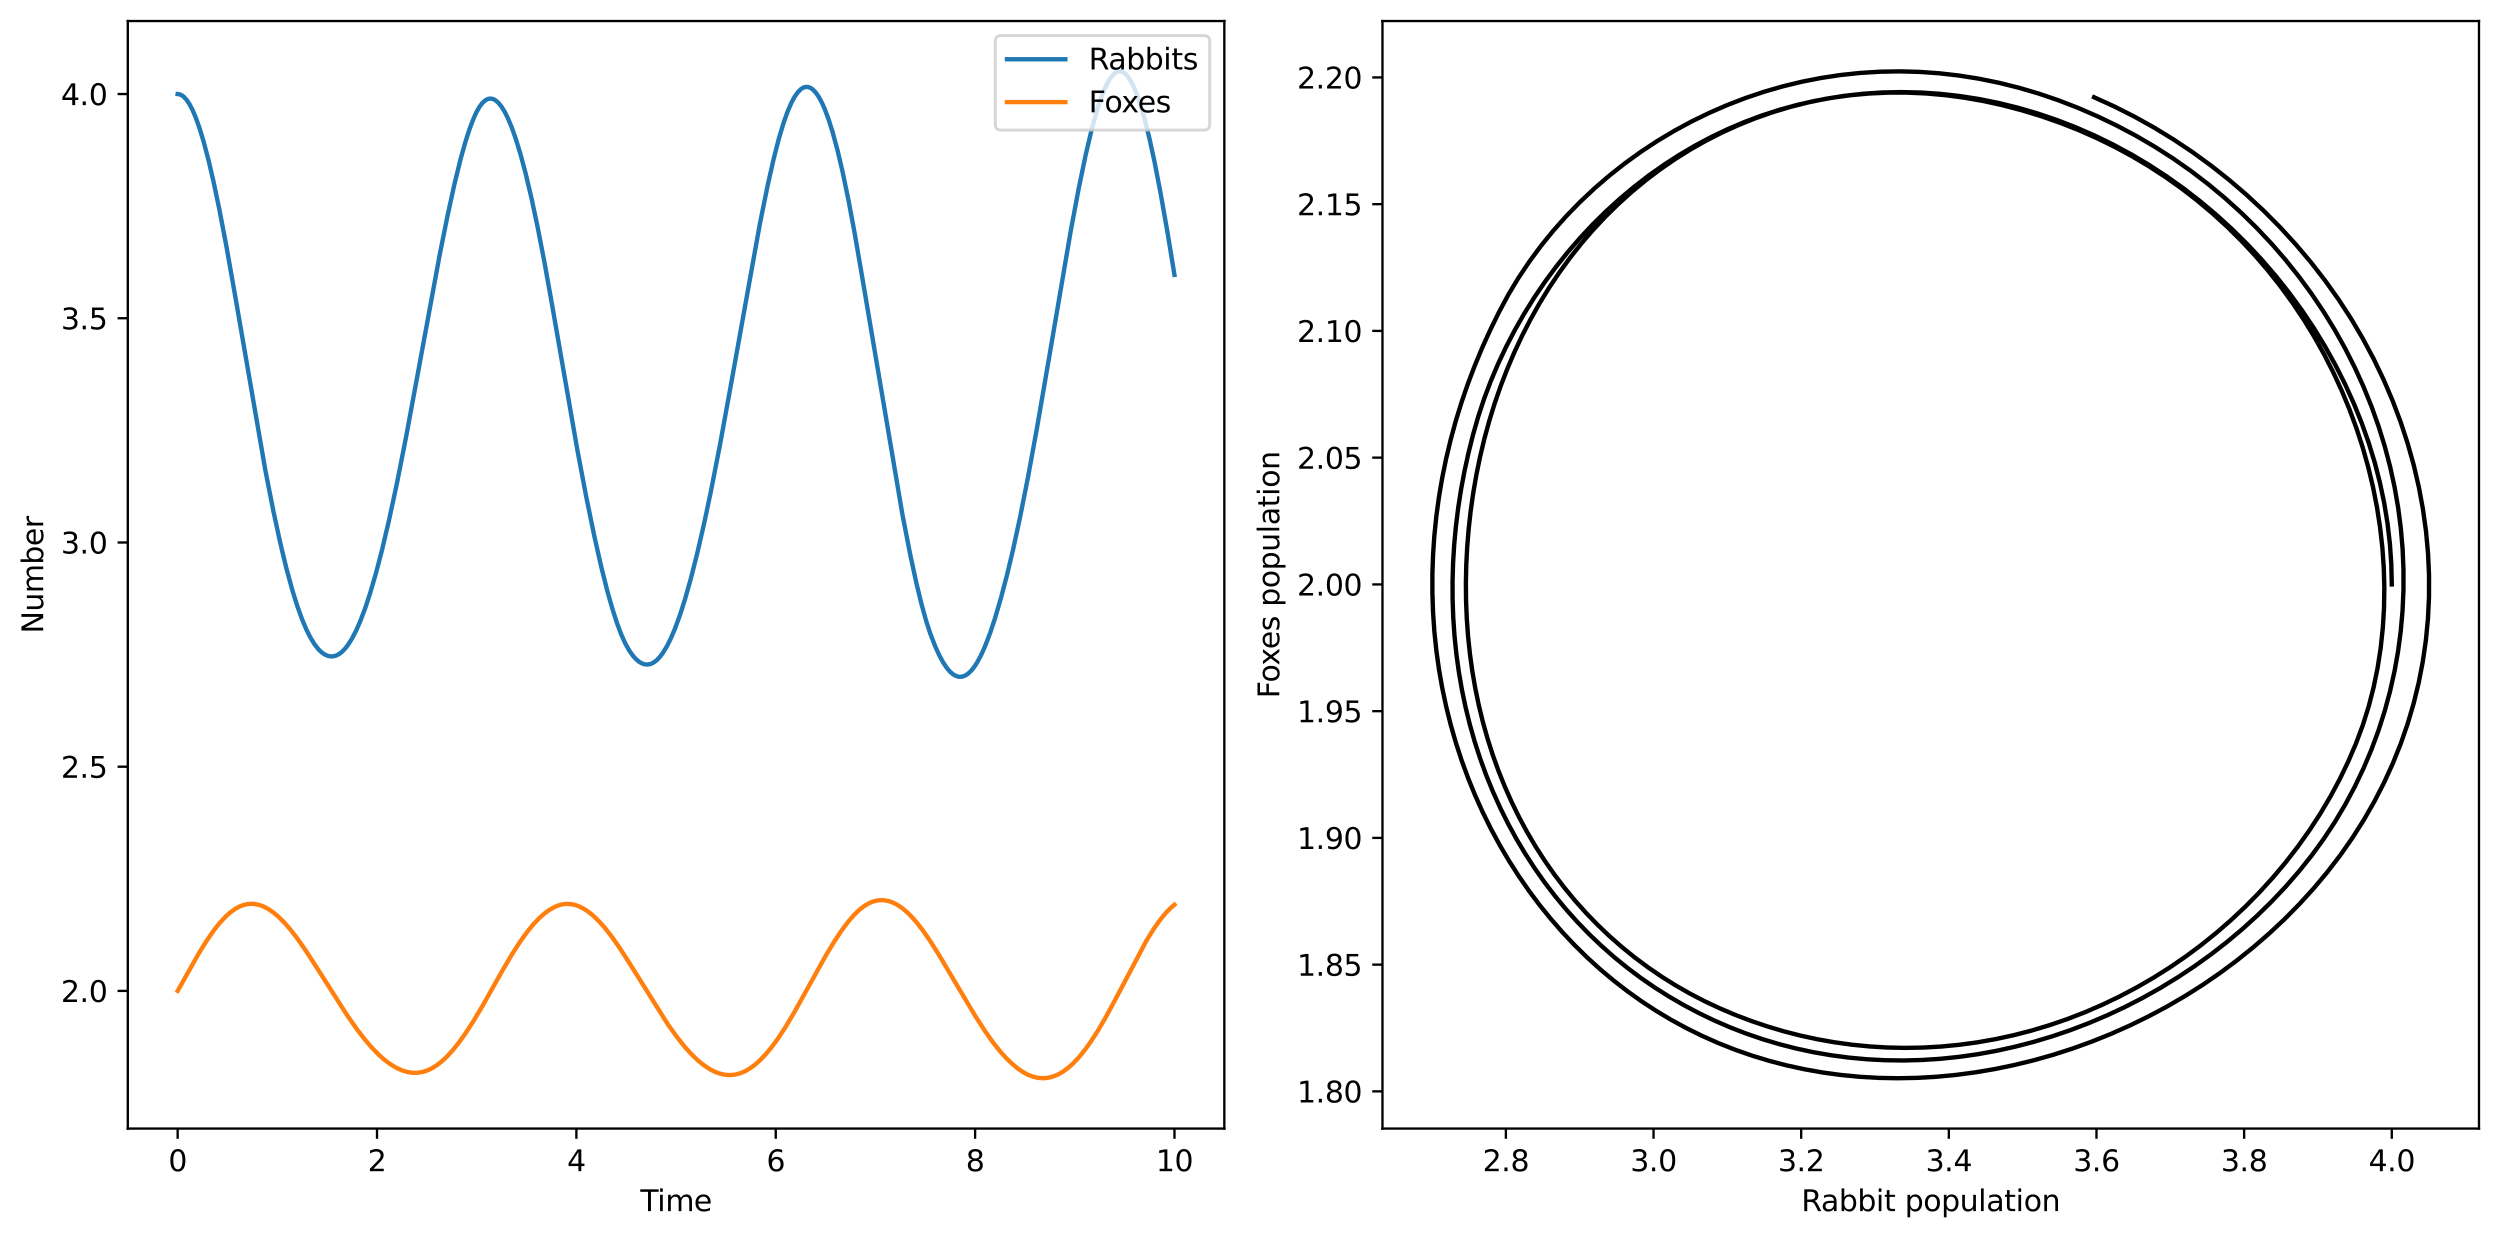 <?xml version="1.0" encoding="utf-8" standalone="no"?>
<!DOCTYPE svg PUBLIC "-//W3C//DTD SVG 1.1//EN"
  "http://www.w3.org/Graphics/SVG/1.1/DTD/svg11.dtd">
<svg xmlns:xlink="http://www.w3.org/1999/xlink" width="856.381pt" height="424.156pt" viewBox="0 0 856.381 424.156" xmlns="http://www.w3.org/2000/svg" version="1.1">
 <defs>
  <style type="text/css">*{stroke-linejoin: round; stroke-linecap: butt}</style>
 </defs>
 <g id="figure_1">
  <g id="patch_1">
   <path d="M 0 424.156 
L 856.381 424.156 
L 856.381 0 
L 0 0 
z
" style="fill: #ffffff"/>
  </g>
  <g id="axes_1">
   <g id="patch_2">
    <path d="M 43.781 386.6 
L 419.394 386.6 
L 419.394 7.2 
L 43.781 7.2 
z
" style="fill: #ffffff"/>
   </g>
   <g id="matplotlib.axis_1">
    <g id="xtick_1">
     <g id="line2d_1">
      <defs>
       <path id="m570a8de481" d="M 0 0 
L 0 3.5 
" style="stroke: #000000; stroke-width: 0.8"/>
      </defs>
      <g>
       <use xlink:href="#m570a8de481" x="60.855" y="386.6" style="stroke: #000000; stroke-width: 0.8"/>
      </g>
     </g>
     <g id="text_1">
      <!-- 0 -->
      <g transform="translate(57.673 401.198)scale(0.1 -0.1)">
       <defs>
        <path id="DejaVuSans-30" d="M 2034 4250 
Q 1547 4250 1301 3770 
Q 1056 3291 1056 2328 
Q 1056 1369 1301 889 
Q 1547 409 2034 409 
Q 2525 409 2770 889 
Q 3016 1369 3016 2328 
Q 3016 3291 2770 3770 
Q 2525 4250 2034 4250 
z
M 2034 4750 
Q 2819 4750 3233 4129 
Q 3647 3509 3647 2328 
Q 3647 1150 3233 529 
Q 2819 -91 2034 -91 
Q 1250 -91 836 529 
Q 422 1150 422 2328 
Q 422 3509 836 4129 
Q 1250 4750 2034 4750 
z
" transform="scale(0.016)"/>
       </defs>
       <use xlink:href="#DejaVuSans-30"/>
      </g>
     </g>
    </g>
    <g id="xtick_2">
     <g id="line2d_2">
      <g>
       <use xlink:href="#m570a8de481" x="129.148" y="386.6" style="stroke: #000000; stroke-width: 0.8"/>
      </g>
     </g>
     <g id="text_2">
      <!-- 2 -->
      <g transform="translate(125.966 401.198)scale(0.1 -0.1)">
       <defs>
        <path id="DejaVuSans-32" d="M 1228 531 
L 3431 531 
L 3431 0 
L 469 0 
L 469 531 
Q 828 903 1448 1529 
Q 2069 2156 2228 2338 
Q 2531 2678 2651 2914 
Q 2772 3150 2772 3378 
Q 2772 3750 2511 3984 
Q 2250 4219 1831 4219 
Q 1534 4219 1204 4116 
Q 875 4013 500 3803 
L 500 4441 
Q 881 4594 1212 4672 
Q 1544 4750 1819 4750 
Q 2544 4750 2975 4387 
Q 3406 4025 3406 3419 
Q 3406 3131 3298 2873 
Q 3191 2616 2906 2266 
Q 2828 2175 2409 1742 
Q 1991 1309 1228 531 
z
" transform="scale(0.016)"/>
       </defs>
       <use xlink:href="#DejaVuSans-32"/>
      </g>
     </g>
    </g>
    <g id="xtick_3">
     <g id="line2d_3">
      <g>
       <use xlink:href="#m570a8de481" x="197.441" y="386.6" style="stroke: #000000; stroke-width: 0.8"/>
      </g>
     </g>
     <g id="text_3">
      <!-- 4 -->
      <g transform="translate(194.26 401.198)scale(0.1 -0.1)">
       <defs>
        <path id="DejaVuSans-34" d="M 2419 4116 
L 825 1625 
L 2419 1625 
L 2419 4116 
z
M 2253 4666 
L 3047 4666 
L 3047 1625 
L 3713 1625 
L 3713 1100 
L 3047 1100 
L 3047 0 
L 2419 0 
L 2419 1100 
L 313 1100 
L 313 1709 
L 2253 4666 
z
" transform="scale(0.016)"/>
       </defs>
       <use xlink:href="#DejaVuSans-34"/>
      </g>
     </g>
    </g>
    <g id="xtick_4">
     <g id="line2d_4">
      <g>
       <use xlink:href="#m570a8de481" x="265.734" y="386.6" style="stroke: #000000; stroke-width: 0.8"/>
      </g>
     </g>
     <g id="text_4">
      <!-- 6 -->
      <g transform="translate(262.553 401.198)scale(0.1 -0.1)">
       <defs>
        <path id="DejaVuSans-36" d="M 2113 2584 
Q 1688 2584 1439 2293 
Q 1191 2003 1191 1497 
Q 1191 994 1439 701 
Q 1688 409 2113 409 
Q 2538 409 2786 701 
Q 3034 994 3034 1497 
Q 3034 2003 2786 2293 
Q 2538 2584 2113 2584 
z
M 3366 4563 
L 3366 3988 
Q 3128 4100 2886 4159 
Q 2644 4219 2406 4219 
Q 1781 4219 1451 3797 
Q 1122 3375 1075 2522 
Q 1259 2794 1537 2939 
Q 1816 3084 2150 3084 
Q 2853 3084 3261 2657 
Q 3669 2231 3669 1497 
Q 3669 778 3244 343 
Q 2819 -91 2113 -91 
Q 1303 -91 875 529 
Q 447 1150 447 2328 
Q 447 3434 972 4092 
Q 1497 4750 2381 4750 
Q 2619 4750 2861 4703 
Q 3103 4656 3366 4563 
z
" transform="scale(0.016)"/>
       </defs>
       <use xlink:href="#DejaVuSans-36"/>
      </g>
     </g>
    </g>
    <g id="xtick_5">
     <g id="line2d_5">
      <g>
       <use xlink:href="#m570a8de481" x="334.027" y="386.6" style="stroke: #000000; stroke-width: 0.8"/>
      </g>
     </g>
     <g id="text_5">
      <!-- 8 -->
      <g transform="translate(330.846 401.198)scale(0.1 -0.1)">
       <defs>
        <path id="DejaVuSans-38" d="M 2034 2216 
Q 1584 2216 1326 1975 
Q 1069 1734 1069 1313 
Q 1069 891 1326 650 
Q 1584 409 2034 409 
Q 2484 409 2743 651 
Q 3003 894 3003 1313 
Q 3003 1734 2745 1975 
Q 2488 2216 2034 2216 
z
M 1403 2484 
Q 997 2584 770 2862 
Q 544 3141 544 3541 
Q 544 4100 942 4425 
Q 1341 4750 2034 4750 
Q 2731 4750 3128 4425 
Q 3525 4100 3525 3541 
Q 3525 3141 3298 2862 
Q 3072 2584 2669 2484 
Q 3125 2378 3379 2068 
Q 3634 1759 3634 1313 
Q 3634 634 3220 271 
Q 2806 -91 2034 -91 
Q 1263 -91 848 271 
Q 434 634 434 1313 
Q 434 1759 690 2068 
Q 947 2378 1403 2484 
z
M 1172 3481 
Q 1172 3119 1398 2916 
Q 1625 2713 2034 2713 
Q 2441 2713 2670 2916 
Q 2900 3119 2900 3481 
Q 2900 3844 2670 4047 
Q 2441 4250 2034 4250 
Q 1625 4250 1398 4047 
Q 1172 3844 1172 3481 
z
" transform="scale(0.016)"/>
       </defs>
       <use xlink:href="#DejaVuSans-38"/>
      </g>
     </g>
    </g>
    <g id="xtick_6">
     <g id="line2d_6">
      <g>
       <use xlink:href="#m570a8de481" x="402.32" y="386.6" style="stroke: #000000; stroke-width: 0.8"/>
      </g>
     </g>
     <g id="text_6">
      <!-- 10 -->
      <g transform="translate(395.958 401.198)scale(0.1 -0.1)">
       <defs>
        <path id="DejaVuSans-31" d="M 794 531 
L 1825 531 
L 1825 4091 
L 703 3866 
L 703 4441 
L 1819 4666 
L 2450 4666 
L 2450 531 
L 3481 531 
L 3481 0 
L 794 0 
L 794 531 
z
" transform="scale(0.016)"/>
       </defs>
       <use xlink:href="#DejaVuSans-31"/>
       <use xlink:href="#DejaVuSans-30" x="63.623"/>
      </g>
     </g>
    </g>
    <g id="text_7">
     <!-- Time -->
     <g transform="translate(219.354 414.877)scale(0.1 -0.1)">
      <defs>
       <path id="DejaVuSans-54" d="M -19 4666 
L 3928 4666 
L 3928 4134 
L 2272 4134 
L 2272 0 
L 1638 0 
L 1638 4134 
L -19 4134 
L -19 4666 
z
" transform="scale(0.016)"/>
       <path id="DejaVuSans-69" d="M 603 3500 
L 1178 3500 
L 1178 0 
L 603 0 
L 603 3500 
z
M 603 4863 
L 1178 4863 
L 1178 4134 
L 603 4134 
L 603 4863 
z
" transform="scale(0.016)"/>
       <path id="DejaVuSans-6d" d="M 3328 2828 
Q 3544 3216 3844 3400 
Q 4144 3584 4550 3584 
Q 5097 3584 5394 3201 
Q 5691 2819 5691 2113 
L 5691 0 
L 5113 0 
L 5113 2094 
Q 5113 2597 4934 2840 
Q 4756 3084 4391 3084 
Q 3944 3084 3684 2787 
Q 3425 2491 3425 1978 
L 3425 0 
L 2847 0 
L 2847 2094 
Q 2847 2600 2669 2842 
Q 2491 3084 2119 3084 
Q 1678 3084 1418 2786 
Q 1159 2488 1159 1978 
L 1159 0 
L 581 0 
L 581 3500 
L 1159 3500 
L 1159 2956 
Q 1356 3278 1631 3431 
Q 1906 3584 2284 3584 
Q 2666 3584 2933 3390 
Q 3200 3197 3328 2828 
z
" transform="scale(0.016)"/>
       <path id="DejaVuSans-65" d="M 3597 1894 
L 3597 1613 
L 953 1613 
Q 991 1019 1311 708 
Q 1631 397 2203 397 
Q 2534 397 2845 478 
Q 3156 559 3463 722 
L 3463 178 
Q 3153 47 2828 -22 
Q 2503 -91 2169 -91 
Q 1331 -91 842 396 
Q 353 884 353 1716 
Q 353 2575 817 3079 
Q 1281 3584 2069 3584 
Q 2775 3584 3186 3129 
Q 3597 2675 3597 1894 
z
M 3022 2063 
Q 3016 2534 2758 2815 
Q 2500 3097 2075 3097 
Q 1594 3097 1305 2825 
Q 1016 2553 972 2059 
L 3022 2063 
z
" transform="scale(0.016)"/>
      </defs>
      <use xlink:href="#DejaVuSans-54"/>
      <use xlink:href="#DejaVuSans-69" x="57.959"/>
      <use xlink:href="#DejaVuSans-6d" x="85.742"/>
      <use xlink:href="#DejaVuSans-65" x="183.154"/>
     </g>
    </g>
   </g>
   <g id="matplotlib.axis_2">
    <g id="ytick_1">
     <g id="line2d_7">
      <defs>
       <path id="m95bf682294" d="M 0 0 
L -3.5 0 
" style="stroke: #000000; stroke-width: 0.8"/>
      </defs>
      <g>
       <use xlink:href="#m95bf682294" x="43.781" y="339.43" style="stroke: #000000; stroke-width: 0.8"/>
      </g>
     </g>
     <g id="text_8">
      <!-- 2.0 -->
      <g transform="translate(20.878 343.23)scale(0.1 -0.1)">
       <defs>
        <path id="DejaVuSans-2e" d="M 684 794 
L 1344 794 
L 1344 0 
L 684 0 
L 684 794 
z
" transform="scale(0.016)"/>
       </defs>
       <use xlink:href="#DejaVuSans-32"/>
       <use xlink:href="#DejaVuSans-2e" x="63.623"/>
       <use xlink:href="#DejaVuSans-30" x="95.41"/>
      </g>
     </g>
    </g>
    <g id="ytick_2">
     <g id="line2d_8">
      <g>
       <use xlink:href="#m95bf682294" x="43.781" y="262.627" style="stroke: #000000; stroke-width: 0.8"/>
      </g>
     </g>
     <g id="text_9">
      <!-- 2.5 -->
      <g transform="translate(20.878 266.427)scale(0.1 -0.1)">
       <defs>
        <path id="DejaVuSans-35" d="M 691 4666 
L 3169 4666 
L 3169 4134 
L 1269 4134 
L 1269 2991 
Q 1406 3038 1543 3061 
Q 1681 3084 1819 3084 
Q 2600 3084 3056 2656 
Q 3513 2228 3513 1497 
Q 3513 744 3044 326 
Q 2575 -91 1722 -91 
Q 1428 -91 1123 -41 
Q 819 9 494 109 
L 494 744 
Q 775 591 1075 516 
Q 1375 441 1709 441 
Q 2250 441 2565 725 
Q 2881 1009 2881 1497 
Q 2881 1984 2565 2268 
Q 2250 2553 1709 2553 
Q 1456 2553 1204 2497 
Q 953 2441 691 2322 
L 691 4666 
z
" transform="scale(0.016)"/>
       </defs>
       <use xlink:href="#DejaVuSans-32"/>
       <use xlink:href="#DejaVuSans-2e" x="63.623"/>
       <use xlink:href="#DejaVuSans-35" x="95.41"/>
      </g>
     </g>
    </g>
    <g id="ytick_3">
     <g id="line2d_9">
      <g>
       <use xlink:href="#m95bf682294" x="43.781" y="185.824" style="stroke: #000000; stroke-width: 0.8"/>
      </g>
     </g>
     <g id="text_10">
      <!-- 3.0 -->
      <g transform="translate(20.878 189.624)scale(0.1 -0.1)">
       <defs>
        <path id="DejaVuSans-33" d="M 2597 2516 
Q 3050 2419 3304 2112 
Q 3559 1806 3559 1356 
Q 3559 666 3084 287 
Q 2609 -91 1734 -91 
Q 1441 -91 1130 -33 
Q 819 25 488 141 
L 488 750 
Q 750 597 1062 519 
Q 1375 441 1716 441 
Q 2309 441 2620 675 
Q 2931 909 2931 1356 
Q 2931 1769 2642 2001 
Q 2353 2234 1838 2234 
L 1294 2234 
L 1294 2753 
L 1863 2753 
Q 2328 2753 2575 2939 
Q 2822 3125 2822 3475 
Q 2822 3834 2567 4026 
Q 2313 4219 1838 4219 
Q 1578 4219 1281 4162 
Q 984 4106 628 3988 
L 628 4550 
Q 988 4650 1302 4700 
Q 1616 4750 1894 4750 
Q 2613 4750 3031 4423 
Q 3450 4097 3450 3541 
Q 3450 3153 3228 2886 
Q 3006 2619 2597 2516 
z
" transform="scale(0.016)"/>
       </defs>
       <use xlink:href="#DejaVuSans-33"/>
       <use xlink:href="#DejaVuSans-2e" x="63.623"/>
       <use xlink:href="#DejaVuSans-30" x="95.41"/>
      </g>
     </g>
    </g>
    <g id="ytick_4">
     <g id="line2d_10">
      <g>
       <use xlink:href="#m95bf682294" x="43.781" y="109.021" style="stroke: #000000; stroke-width: 0.8"/>
      </g>
     </g>
     <g id="text_11">
      <!-- 3.5 -->
      <g transform="translate(20.878 112.821)scale(0.1 -0.1)">
       <use xlink:href="#DejaVuSans-33"/>
       <use xlink:href="#DejaVuSans-2e" x="63.623"/>
       <use xlink:href="#DejaVuSans-35" x="95.41"/>
      </g>
     </g>
    </g>
    <g id="ytick_5">
     <g id="line2d_11">
      <g>
       <use xlink:href="#m95bf682294" x="43.781" y="32.218" style="stroke: #000000; stroke-width: 0.8"/>
      </g>
     </g>
     <g id="text_12">
      <!-- 4.0 -->
      <g transform="translate(20.878 36.017)scale(0.1 -0.1)">
       <use xlink:href="#DejaVuSans-34"/>
       <use xlink:href="#DejaVuSans-2e" x="63.623"/>
       <use xlink:href="#DejaVuSans-30" x="95.41"/>
      </g>
     </g>
    </g>
    <g id="text_13">
     <!-- Number -->
     <g transform="translate(14.798 216.986)rotate(-90)scale(0.1 -0.1)">
      <defs>
       <path id="DejaVuSans-4e" d="M 628 4666 
L 1478 4666 
L 3547 763 
L 3547 4666 
L 4159 4666 
L 4159 0 
L 3309 0 
L 1241 3903 
L 1241 0 
L 628 0 
L 628 4666 
z
" transform="scale(0.016)"/>
       <path id="DejaVuSans-75" d="M 544 1381 
L 544 3500 
L 1119 3500 
L 1119 1403 
Q 1119 906 1312 657 
Q 1506 409 1894 409 
Q 2359 409 2629 706 
Q 2900 1003 2900 1516 
L 2900 3500 
L 3475 3500 
L 3475 0 
L 2900 0 
L 2900 538 
Q 2691 219 2414 64 
Q 2138 -91 1772 -91 
Q 1169 -91 856 284 
Q 544 659 544 1381 
z
M 1991 3584 
L 1991 3584 
z
" transform="scale(0.016)"/>
       <path id="DejaVuSans-62" d="M 3116 1747 
Q 3116 2381 2855 2742 
Q 2594 3103 2138 3103 
Q 1681 3103 1420 2742 
Q 1159 2381 1159 1747 
Q 1159 1113 1420 752 
Q 1681 391 2138 391 
Q 2594 391 2855 752 
Q 3116 1113 3116 1747 
z
M 1159 2969 
Q 1341 3281 1617 3432 
Q 1894 3584 2278 3584 
Q 2916 3584 3314 3078 
Q 3713 2572 3713 1747 
Q 3713 922 3314 415 
Q 2916 -91 2278 -91 
Q 1894 -91 1617 61 
Q 1341 213 1159 525 
L 1159 0 
L 581 0 
L 581 4863 
L 1159 4863 
L 1159 2969 
z
" transform="scale(0.016)"/>
       <path id="DejaVuSans-72" d="M 2631 2963 
Q 2534 3019 2420 3045 
Q 2306 3072 2169 3072 
Q 1681 3072 1420 2755 
Q 1159 2438 1159 1844 
L 1159 0 
L 581 0 
L 581 3500 
L 1159 3500 
L 1159 2956 
Q 1341 3275 1631 3429 
Q 1922 3584 2338 3584 
Q 2397 3584 2469 3576 
Q 2541 3569 2628 3553 
L 2631 2963 
z
" transform="scale(0.016)"/>
      </defs>
      <use xlink:href="#DejaVuSans-4e"/>
      <use xlink:href="#DejaVuSans-75" x="74.805"/>
      <use xlink:href="#DejaVuSans-6d" x="138.184"/>
      <use xlink:href="#DejaVuSans-62" x="235.596"/>
      <use xlink:href="#DejaVuSans-65" x="299.072"/>
      <use xlink:href="#DejaVuSans-72" x="360.596"/>
     </g>
    </g>
   </g>
   <g id="line2d_12">
    <path d="M 60.855 32.218 
L 61.537 32.317 
L 62.22 32.612 
L 62.903 33.105 
L 63.928 34.211 
L 64.952 35.755 
L 65.977 37.735 
L 67.001 40.136 
L 68.367 43.959 
L 69.733 48.447 
L 71.44 54.917 
L 73.147 62.246 
L 75.196 72.028 
L 77.586 84.558 
L 80.66 101.942 
L 90.904 161.124 
L 93.635 175.029 
L 96.026 186.074 
L 98.074 194.574 
L 100.123 202.096 
L 101.83 207.573 
L 103.538 212.302 
L 104.904 215.539 
L 106.27 218.285 
L 107.635 220.543 
L 109.001 222.317 
L 110.026 223.335 
L 111.05 224.091 
L 112.074 224.593 
L 113.099 224.842 
L 114.123 224.834 
L 115.148 224.566 
L 116.172 224.035 
L 117.196 223.241 
L 118.221 222.182 
L 119.245 220.858 
L 120.611 218.685 
L 121.977 216.048 
L 123.343 212.956 
L 125.05 208.466 
L 126.757 203.307 
L 128.806 196.278 
L 130.855 188.399 
L 133.245 178.244 
L 135.977 165.528 
L 139.05 149.951 
L 143.148 127.834 
L 150.66 87.074 
L 153.392 73.457 
L 155.782 62.593 
L 157.831 54.293 
L 159.538 48.236 
L 160.904 44.033 
L 162.27 40.466 
L 163.294 38.249 
L 164.319 36.482 
L 165.343 35.164 
L 166.368 34.285 
L 167.05 33.938 
L 167.733 33.779 
L 168.416 33.805 
L 169.099 34.013 
L 169.782 34.399 
L 170.807 35.306 
L 171.831 36.597 
L 172.855 38.259 
L 173.88 40.282 
L 175.246 43.519 
L 176.611 47.347 
L 178.319 52.917 
L 180.026 59.304 
L 182.075 67.959 
L 184.124 77.59 
L 186.514 89.907 
L 189.246 105.174 
L 197.782 154.166 
L 200.856 170.373 
L 203.587 183.678 
L 205.978 194.255 
L 208.026 202.386 
L 209.734 208.414 
L 211.441 213.687 
L 212.807 217.314 
L 214.173 220.377 
L 215.539 222.837 
L 216.904 224.736 
L 217.929 225.857 
L 218.953 226.712 
L 219.978 227.295 
L 221.002 227.603 
L 222.026 227.631 
L 223.051 227.378 
L 224.075 226.842 
L 225.1 226.023 
L 226.124 224.921 
L 227.148 223.539 
L 228.514 221.264 
L 229.88 218.503 
L 231.246 215.27 
L 232.953 210.588 
L 234.661 205.228 
L 236.709 197.965 
L 238.758 189.883 
L 241.149 179.535 
L 243.539 168.223 
L 246.612 152.475 
L 250.368 131.891 
L 260.271 76.821 
L 263.002 63.341 
L 265.051 54.29 
L 266.758 47.63 
L 268.466 41.93 
L 269.832 38.117 
L 271.198 34.998 
L 272.222 33.125 
L 273.246 31.661 
L 274.271 30.61 
L 274.954 30.141 
L 275.637 29.859 
L 276.32 29.763 
L 277.002 29.855 
L 277.685 30.134 
L 278.368 30.599 
L 279.393 31.645 
L 280.417 33.105 
L 281.442 34.975 
L 282.466 37.248 
L 283.832 40.891 
L 285.198 45.211 
L 286.905 51.522 
L 288.612 58.782 
L 290.661 68.638 
L 292.71 79.593 
L 295.442 95.483 
L 309.1 176.095 
L 311.832 190.131 
L 313.881 199.615 
L 315.588 206.672 
L 317.295 212.829 
L 318.661 217.017 
L 320.369 221.43 
L 321.735 224.441 
L 323.1 226.964 
L 324.466 228.979 
L 325.491 230.148 
L 326.515 231.015 
L 327.539 231.579 
L 328.564 231.836 
L 329.588 231.784 
L 330.613 231.424 
L 331.637 230.756 
L 332.661 229.784 
L 333.686 228.51 
L 334.71 226.94 
L 336.076 224.397 
L 337.442 221.358 
L 339.149 216.894 
L 340.857 211.743 
L 342.905 204.744 
L 344.954 196.963 
L 347.003 188.372 
L 349.393 177.344 
L 352.125 163.545 
L 355.198 146.75 
L 359.296 122.932 
L 366.808 78.971 
L 369.54 64.434 
L 371.93 52.927 
L 373.979 44.251 
L 375.686 38.048 
L 377.052 33.843 
L 378.418 30.367 
L 379.442 28.265 
L 380.467 26.611 
L 381.491 25.417 
L 382.174 24.882 
L 382.857 24.558 
L 383.54 24.445 
L 384.223 24.546 
L 384.906 24.861 
L 385.589 25.389 
L 386.272 26.13 
L 387.296 27.638 
L 388.32 29.615 
L 389.345 32.053 
L 390.711 35.999 
L 392.076 40.708 
L 393.784 47.595 
L 395.491 55.474 
L 397.54 66.05 
L 399.93 79.63 
L 402.32 94.16 
L 402.32 94.16 
" clip-path="url(#p098b5b567a)" style="fill: none; stroke: #1f77b4; stroke-width: 1.5; stroke-linecap: square"/>
   </g>
   <g id="line2d_13">
    <path d="M 60.855 339.43 
L 68.025 326.703 
L 70.757 322.29 
L 73.147 318.826 
L 75.196 316.226 
L 77.245 314.015 
L 78.952 312.494 
L 80.66 311.285 
L 82.025 310.548 
L 83.391 310.021 
L 84.757 309.704 
L 86.123 309.597 
L 87.489 309.698 
L 88.855 310.003 
L 90.221 310.504 
L 91.928 311.394 
L 93.635 312.563 
L 95.343 313.993 
L 97.391 316.028 
L 99.44 318.377 
L 101.83 321.463 
L 104.562 325.36 
L 108.318 331.158 
L 118.904 347.772 
L 122.318 352.635 
L 125.05 356.173 
L 127.44 358.954 
L 129.831 361.397 
L 131.879 363.193 
L 133.928 364.691 
L 135.977 365.881 
L 137.684 366.643 
L 139.392 367.177 
L 141.099 367.465 
L 142.806 367.495 
L 144.514 367.257 
L 146.221 366.746 
L 147.928 365.959 
L 149.636 364.898 
L 151.343 363.568 
L 153.05 361.979 
L 155.099 359.747 
L 157.148 357.189 
L 159.538 353.842 
L 162.27 349.627 
L 165.343 344.478 
L 171.831 332.931 
L 175.587 326.562 
L 178.319 322.349 
L 180.709 319.051 
L 182.758 316.563 
L 184.807 314.419 
L 186.514 312.913 
L 188.221 311.672 
L 189.929 310.704 
L 191.295 310.14 
L 192.66 309.782 
L 194.026 309.631 
L 195.392 309.682 
L 196.758 309.934 
L 198.124 310.381 
L 199.831 311.207 
L 201.538 312.318 
L 203.246 313.7 
L 205.295 315.691 
L 207.343 318.014 
L 209.734 321.093 
L 212.465 325.01 
L 215.88 330.333 
L 228.856 351.005 
L 231.929 355.289 
L 234.661 358.706 
L 237.051 361.332 
L 239.1 363.277 
L 241.149 364.922 
L 243.197 366.27 
L 244.905 367.146 
L 246.612 367.781 
L 248.319 368.161 
L 250.027 368.278 
L 251.734 368.123 
L 253.441 367.693 
L 255.149 366.988 
L 256.856 366.009 
L 258.563 364.761 
L 260.271 363.253 
L 262.319 361.113 
L 264.368 358.637 
L 266.758 355.365 
L 269.149 351.699 
L 272.222 346.52 
L 276.661 338.518 
L 282.807 327.458 
L 285.881 322.37 
L 288.271 318.778 
L 290.661 315.598 
L 292.71 313.262 
L 294.417 311.629 
L 296.125 310.316 
L 297.49 309.504 
L 298.856 308.905 
L 300.222 308.521 
L 301.588 308.351 
L 302.954 308.393 
L 304.32 308.645 
L 305.686 309.103 
L 307.051 309.761 
L 308.759 310.859 
L 310.466 312.249 
L 312.173 313.914 
L 314.222 316.25 
L 316.271 318.918 
L 318.661 322.394 
L 322.076 327.824 
L 327.198 336.468 
L 334.027 347.942 
L 337.442 353.239 
L 340.174 357.098 
L 342.564 360.117 
L 344.613 362.391 
L 346.662 364.378 
L 348.71 366.068 
L 350.418 367.228 
L 352.125 368.148 
L 353.832 368.815 
L 355.54 369.219 
L 357.247 369.355 
L 358.954 369.215 
L 360.662 368.797 
L 362.369 368.102 
L 364.076 367.129 
L 365.784 365.883 
L 367.491 364.369 
L 369.54 362.213 
L 371.589 359.701 
L 373.637 356.855 
L 376.028 353.152 
L 378.759 348.486 
L 382.174 342.163 
L 392.759 322.145 
L 395.15 318.297 
L 397.198 315.371 
L 399.247 312.847 
L 400.955 311.084 
L 402.32 309.911 
L 402.32 309.911 
" clip-path="url(#p098b5b567a)" style="fill: none; stroke: #ff7f0e; stroke-width: 1.5; stroke-linecap: square"/>
   </g>
   <g id="patch_3">
    <path d="M 43.781 386.6 
L 43.781 7.2 
" style="fill: none; stroke: #000000; stroke-width: 0.8; stroke-linejoin: miter; stroke-linecap: square"/>
   </g>
   <g id="patch_4">
    <path d="M 419.394 386.6 
L 419.394 7.2 
" style="fill: none; stroke: #000000; stroke-width: 0.8; stroke-linejoin: miter; stroke-linecap: square"/>
   </g>
   <g id="patch_5">
    <path d="M 43.781 386.6 
L 419.394 386.6 
" style="fill: none; stroke: #000000; stroke-width: 0.8; stroke-linejoin: miter; stroke-linecap: square"/>
   </g>
   <g id="patch_6">
    <path d="M 43.781 7.2 
L 419.394 7.2 
" style="fill: none; stroke: #000000; stroke-width: 0.8; stroke-linejoin: miter; stroke-linecap: square"/>
   </g>
   <g id="legend_1">
    <g id="patch_7">
     <path d="M 342.938 44.556 
L 412.394 44.556 
Q 414.394 44.556 414.394 42.556 
L 414.394 14.2 
Q 414.394 12.2 412.394 12.2 
L 342.938 12.2 
Q 340.938 12.2 340.938 14.2 
L 340.938 42.556 
Q 340.938 44.556 342.938 44.556 
z
" style="fill: #ffffff; opacity: 0.8; stroke: #cccccc; stroke-linejoin: miter"/>
    </g>
    <g id="line2d_14">
     <path d="M 344.938 20.298 
L 354.938 20.298 
L 364.938 20.298 
" style="fill: none; stroke: #1f77b4; stroke-width: 1.5; stroke-linecap: square"/>
    </g>
    <g id="text_14">
     <!-- Rabbits -->
     <g transform="translate(372.938 23.798)scale(0.1 -0.1)">
      <defs>
       <path id="DejaVuSans-52" d="M 2841 2188 
Q 3044 2119 3236 1894 
Q 3428 1669 3622 1275 
L 4263 0 
L 3584 0 
L 2988 1197 
Q 2756 1666 2539 1819 
Q 2322 1972 1947 1972 
L 1259 1972 
L 1259 0 
L 628 0 
L 628 4666 
L 2053 4666 
Q 2853 4666 3247 4331 
Q 3641 3997 3641 3322 
Q 3641 2881 3436 2590 
Q 3231 2300 2841 2188 
z
M 1259 4147 
L 1259 2491 
L 2053 2491 
Q 2509 2491 2742 2702 
Q 2975 2913 2975 3322 
Q 2975 3731 2742 3939 
Q 2509 4147 2053 4147 
L 1259 4147 
z
" transform="scale(0.016)"/>
       <path id="DejaVuSans-61" d="M 2194 1759 
Q 1497 1759 1228 1600 
Q 959 1441 959 1056 
Q 959 750 1161 570 
Q 1363 391 1709 391 
Q 2188 391 2477 730 
Q 2766 1069 2766 1631 
L 2766 1759 
L 2194 1759 
z
M 3341 1997 
L 3341 0 
L 2766 0 
L 2766 531 
Q 2569 213 2275 61 
Q 1981 -91 1556 -91 
Q 1019 -91 701 211 
Q 384 513 384 1019 
Q 384 1609 779 1909 
Q 1175 2209 1959 2209 
L 2766 2209 
L 2766 2266 
Q 2766 2663 2505 2880 
Q 2244 3097 1772 3097 
Q 1472 3097 1187 3025 
Q 903 2953 641 2809 
L 641 3341 
Q 956 3463 1253 3523 
Q 1550 3584 1831 3584 
Q 2591 3584 2966 3190 
Q 3341 2797 3341 1997 
z
" transform="scale(0.016)"/>
       <path id="DejaVuSans-74" d="M 1172 4494 
L 1172 3500 
L 2356 3500 
L 2356 3053 
L 1172 3053 
L 1172 1153 
Q 1172 725 1289 603 
Q 1406 481 1766 481 
L 2356 481 
L 2356 0 
L 1766 0 
Q 1100 0 847 248 
Q 594 497 594 1153 
L 594 3053 
L 172 3053 
L 172 3500 
L 594 3500 
L 594 4494 
L 1172 4494 
z
" transform="scale(0.016)"/>
       <path id="DejaVuSans-73" d="M 2834 3397 
L 2834 2853 
Q 2591 2978 2328 3040 
Q 2066 3103 1784 3103 
Q 1356 3103 1142 2972 
Q 928 2841 928 2578 
Q 928 2378 1081 2264 
Q 1234 2150 1697 2047 
L 1894 2003 
Q 2506 1872 2764 1633 
Q 3022 1394 3022 966 
Q 3022 478 2636 193 
Q 2250 -91 1575 -91 
Q 1294 -91 989 -36 
Q 684 19 347 128 
L 347 722 
Q 666 556 975 473 
Q 1284 391 1588 391 
Q 1994 391 2212 530 
Q 2431 669 2431 922 
Q 2431 1156 2273 1281 
Q 2116 1406 1581 1522 
L 1381 1569 
Q 847 1681 609 1914 
Q 372 2147 372 2553 
Q 372 3047 722 3315 
Q 1072 3584 1716 3584 
Q 2034 3584 2315 3537 
Q 2597 3491 2834 3397 
z
" transform="scale(0.016)"/>
      </defs>
      <use xlink:href="#DejaVuSans-52"/>
      <use xlink:href="#DejaVuSans-61" x="67.232"/>
      <use xlink:href="#DejaVuSans-62" x="128.512"/>
      <use xlink:href="#DejaVuSans-62" x="191.988"/>
      <use xlink:href="#DejaVuSans-69" x="255.465"/>
      <use xlink:href="#DejaVuSans-74" x="283.248"/>
      <use xlink:href="#DejaVuSans-73" x="322.457"/>
     </g>
    </g>
    <g id="line2d_15">
     <path d="M 344.938 34.977 
L 354.938 34.977 
L 364.938 34.977 
" style="fill: none; stroke: #ff7f0e; stroke-width: 1.5; stroke-linecap: square"/>
    </g>
    <g id="text_15">
     <!-- Foxes -->
     <g transform="translate(372.938 38.477)scale(0.1 -0.1)">
      <defs>
       <path id="DejaVuSans-46" d="M 628 4666 
L 3309 4666 
L 3309 4134 
L 1259 4134 
L 1259 2759 
L 3109 2759 
L 3109 2228 
L 1259 2228 
L 1259 0 
L 628 0 
L 628 4666 
z
" transform="scale(0.016)"/>
       <path id="DejaVuSans-6f" d="M 1959 3097 
Q 1497 3097 1228 2736 
Q 959 2375 959 1747 
Q 959 1119 1226 758 
Q 1494 397 1959 397 
Q 2419 397 2687 759 
Q 2956 1122 2956 1747 
Q 2956 2369 2687 2733 
Q 2419 3097 1959 3097 
z
M 1959 3584 
Q 2709 3584 3137 3096 
Q 3566 2609 3566 1747 
Q 3566 888 3137 398 
Q 2709 -91 1959 -91 
Q 1206 -91 779 398 
Q 353 888 353 1747 
Q 353 2609 779 3096 
Q 1206 3584 1959 3584 
z
" transform="scale(0.016)"/>
       <path id="DejaVuSans-78" d="M 3513 3500 
L 2247 1797 
L 3578 0 
L 2900 0 
L 1881 1375 
L 863 0 
L 184 0 
L 1544 1831 
L 300 3500 
L 978 3500 
L 1906 2253 
L 2834 3500 
L 3513 3500 
z
" transform="scale(0.016)"/>
      </defs>
      <use xlink:href="#DejaVuSans-46"/>
      <use xlink:href="#DejaVuSans-6f" x="53.895"/>
      <use xlink:href="#DejaVuSans-78" x="111.951"/>
      <use xlink:href="#DejaVuSans-65" x="168.006"/>
      <use xlink:href="#DejaVuSans-73" x="229.529"/>
     </g>
    </g>
   </g>
  </g>
  <g id="axes_2">
   <g id="patch_8">
    <path d="M 473.569 386.6 
L 849.181 386.6 
L 849.181 7.2 
L 473.569 7.2 
z
" style="fill: #ffffff"/>
   </g>
   <g id="matplotlib.axis_3">
    <g id="xtick_7">
     <g id="line2d_16">
      <g>
       <use xlink:href="#m570a8de481" x="515.843" y="386.6" style="stroke: #000000; stroke-width: 0.8"/>
      </g>
     </g>
     <g id="text_16">
      <!-- 2.8 -->
      <g transform="translate(507.892 401.198)scale(0.1 -0.1)">
       <use xlink:href="#DejaVuSans-32"/>
       <use xlink:href="#DejaVuSans-2e" x="63.623"/>
       <use xlink:href="#DejaVuSans-38" x="95.41"/>
      </g>
     </g>
    </g>
    <g id="xtick_8">
     <g id="line2d_17">
      <g>
       <use xlink:href="#m570a8de481" x="566.421" y="386.6" style="stroke: #000000; stroke-width: 0.8"/>
      </g>
     </g>
     <g id="text_17">
      <!-- 3.0 -->
      <g transform="translate(558.47 401.198)scale(0.1 -0.1)">
       <use xlink:href="#DejaVuSans-33"/>
       <use xlink:href="#DejaVuSans-2e" x="63.623"/>
       <use xlink:href="#DejaVuSans-30" x="95.41"/>
      </g>
     </g>
    </g>
    <g id="xtick_9">
     <g id="line2d_18">
      <g>
       <use xlink:href="#m570a8de481" x="616.999" y="386.6" style="stroke: #000000; stroke-width: 0.8"/>
      </g>
     </g>
     <g id="text_18">
      <!-- 3.2 -->
      <g transform="translate(609.048 401.198)scale(0.1 -0.1)">
       <use xlink:href="#DejaVuSans-33"/>
       <use xlink:href="#DejaVuSans-2e" x="63.623"/>
       <use xlink:href="#DejaVuSans-32" x="95.41"/>
      </g>
     </g>
    </g>
    <g id="xtick_10">
     <g id="line2d_19">
      <g>
       <use xlink:href="#m570a8de481" x="667.577" y="386.6" style="stroke: #000000; stroke-width: 0.8"/>
      </g>
     </g>
     <g id="text_19">
      <!-- 3.4 -->
      <g transform="translate(659.626 401.198)scale(0.1 -0.1)">
       <use xlink:href="#DejaVuSans-33"/>
       <use xlink:href="#DejaVuSans-2e" x="63.623"/>
       <use xlink:href="#DejaVuSans-34" x="95.41"/>
      </g>
     </g>
    </g>
    <g id="xtick_11">
     <g id="line2d_20">
      <g>
       <use xlink:href="#m570a8de481" x="718.155" y="386.6" style="stroke: #000000; stroke-width: 0.8"/>
      </g>
     </g>
     <g id="text_20">
      <!-- 3.6 -->
      <g transform="translate(710.204 401.198)scale(0.1 -0.1)">
       <use xlink:href="#DejaVuSans-33"/>
       <use xlink:href="#DejaVuSans-2e" x="63.623"/>
       <use xlink:href="#DejaVuSans-36" x="95.41"/>
      </g>
     </g>
    </g>
    <g id="xtick_12">
     <g id="line2d_21">
      <g>
       <use xlink:href="#m570a8de481" x="768.733" y="386.6" style="stroke: #000000; stroke-width: 0.8"/>
      </g>
     </g>
     <g id="text_21">
      <!-- 3.8 -->
      <g transform="translate(760.782 401.198)scale(0.1 -0.1)">
       <use xlink:href="#DejaVuSans-33"/>
       <use xlink:href="#DejaVuSans-2e" x="63.623"/>
       <use xlink:href="#DejaVuSans-38" x="95.41"/>
      </g>
     </g>
    </g>
    <g id="xtick_13">
     <g id="line2d_22">
      <g>
       <use xlink:href="#m570a8de481" x="819.311" y="386.6" style="stroke: #000000; stroke-width: 0.8"/>
      </g>
     </g>
     <g id="text_22">
      <!-- 4.0 -->
      <g transform="translate(811.36 401.198)scale(0.1 -0.1)">
       <use xlink:href="#DejaVuSans-34"/>
       <use xlink:href="#DejaVuSans-2e" x="63.623"/>
       <use xlink:href="#DejaVuSans-30" x="95.41"/>
      </g>
     </g>
    </g>
    <g id="text_23">
     <!-- Rabbit population -->
     <g transform="translate(617.055 414.877)scale(0.1 -0.1)">
      <defs>
       <path id="DejaVuSans-20" transform="scale(0.016)"/>
       <path id="DejaVuSans-70" d="M 1159 525 
L 1159 -1331 
L 581 -1331 
L 581 3500 
L 1159 3500 
L 1159 2969 
Q 1341 3281 1617 3432 
Q 1894 3584 2278 3584 
Q 2916 3584 3314 3078 
Q 3713 2572 3713 1747 
Q 3713 922 3314 415 
Q 2916 -91 2278 -91 
Q 1894 -91 1617 61 
Q 1341 213 1159 525 
z
M 3116 1747 
Q 3116 2381 2855 2742 
Q 2594 3103 2138 3103 
Q 1681 3103 1420 2742 
Q 1159 2381 1159 1747 
Q 1159 1113 1420 752 
Q 1681 391 2138 391 
Q 2594 391 2855 752 
Q 3116 1113 3116 1747 
z
" transform="scale(0.016)"/>
       <path id="DejaVuSans-6c" d="M 603 4863 
L 1178 4863 
L 1178 0 
L 603 0 
L 603 4863 
z
" transform="scale(0.016)"/>
       <path id="DejaVuSans-6e" d="M 3513 2113 
L 3513 0 
L 2938 0 
L 2938 2094 
Q 2938 2591 2744 2837 
Q 2550 3084 2163 3084 
Q 1697 3084 1428 2787 
Q 1159 2491 1159 1978 
L 1159 0 
L 581 0 
L 581 3500 
L 1159 3500 
L 1159 2956 
Q 1366 3272 1645 3428 
Q 1925 3584 2291 3584 
Q 2894 3584 3203 3211 
Q 3513 2838 3513 2113 
z
" transform="scale(0.016)"/>
      </defs>
      <use xlink:href="#DejaVuSans-52"/>
      <use xlink:href="#DejaVuSans-61" x="67.232"/>
      <use xlink:href="#DejaVuSans-62" x="128.512"/>
      <use xlink:href="#DejaVuSans-62" x="191.988"/>
      <use xlink:href="#DejaVuSans-69" x="255.465"/>
      <use xlink:href="#DejaVuSans-74" x="283.248"/>
      <use xlink:href="#DejaVuSans-20" x="322.457"/>
      <use xlink:href="#DejaVuSans-70" x="354.244"/>
      <use xlink:href="#DejaVuSans-6f" x="417.721"/>
      <use xlink:href="#DejaVuSans-70" x="478.902"/>
      <use xlink:href="#DejaVuSans-75" x="542.379"/>
      <use xlink:href="#DejaVuSans-6c" x="605.758"/>
      <use xlink:href="#DejaVuSans-61" x="633.541"/>
      <use xlink:href="#DejaVuSans-74" x="694.82"/>
      <use xlink:href="#DejaVuSans-69" x="734.029"/>
      <use xlink:href="#DejaVuSans-6f" x="761.812"/>
      <use xlink:href="#DejaVuSans-6e" x="822.994"/>
     </g>
    </g>
   </g>
   <g id="matplotlib.axis_4">
    <g id="ytick_6">
     <g id="line2d_23">
      <g>
       <use xlink:href="#m95bf682294" x="473.569" y="373.86" style="stroke: #000000; stroke-width: 0.8"/>
      </g>
     </g>
     <g id="text_24">
      <!-- 1.80 -->
      <g transform="translate(444.303 377.66)scale(0.1 -0.1)">
       <use xlink:href="#DejaVuSans-31"/>
       <use xlink:href="#DejaVuSans-2e" x="63.623"/>
       <use xlink:href="#DejaVuSans-38" x="95.41"/>
       <use xlink:href="#DejaVuSans-30" x="159.033"/>
      </g>
     </g>
    </g>
    <g id="ytick_7">
     <g id="line2d_24">
      <g>
       <use xlink:href="#m95bf682294" x="473.569" y="330.443" style="stroke: #000000; stroke-width: 0.8"/>
      </g>
     </g>
     <g id="text_25">
      <!-- 1.85 -->
      <g transform="translate(444.303 334.242)scale(0.1 -0.1)">
       <use xlink:href="#DejaVuSans-31"/>
       <use xlink:href="#DejaVuSans-2e" x="63.623"/>
       <use xlink:href="#DejaVuSans-38" x="95.41"/>
       <use xlink:href="#DejaVuSans-35" x="159.033"/>
      </g>
     </g>
    </g>
    <g id="ytick_8">
     <g id="line2d_25">
      <g>
       <use xlink:href="#m95bf682294" x="473.569" y="287.026" style="stroke: #000000; stroke-width: 0.8"/>
      </g>
     </g>
     <g id="text_26">
      <!-- 1.90 -->
      <g transform="translate(444.303 290.825)scale(0.1 -0.1)">
       <defs>
        <path id="DejaVuSans-39" d="M 703 97 
L 703 672 
Q 941 559 1184 500 
Q 1428 441 1663 441 
Q 2288 441 2617 861 
Q 2947 1281 2994 2138 
Q 2813 1869 2534 1725 
Q 2256 1581 1919 1581 
Q 1219 1581 811 2004 
Q 403 2428 403 3163 
Q 403 3881 828 4315 
Q 1253 4750 1959 4750 
Q 2769 4750 3195 4129 
Q 3622 3509 3622 2328 
Q 3622 1225 3098 567 
Q 2575 -91 1691 -91 
Q 1453 -91 1209 -44 
Q 966 3 703 97 
z
M 1959 2075 
Q 2384 2075 2632 2365 
Q 2881 2656 2881 3163 
Q 2881 3666 2632 3958 
Q 2384 4250 1959 4250 
Q 1534 4250 1286 3958 
Q 1038 3666 1038 3163 
Q 1038 2656 1286 2365 
Q 1534 2075 1959 2075 
z
" transform="scale(0.016)"/>
       </defs>
       <use xlink:href="#DejaVuSans-31"/>
       <use xlink:href="#DejaVuSans-2e" x="63.623"/>
       <use xlink:href="#DejaVuSans-39" x="95.41"/>
       <use xlink:href="#DejaVuSans-30" x="159.033"/>
      </g>
     </g>
    </g>
    <g id="ytick_9">
     <g id="line2d_26">
      <g>
       <use xlink:href="#m95bf682294" x="473.569" y="243.609" style="stroke: #000000; stroke-width: 0.8"/>
      </g>
     </g>
     <g id="text_27">
      <!-- 1.95 -->
      <g transform="translate(444.303 247.408)scale(0.1 -0.1)">
       <use xlink:href="#DejaVuSans-31"/>
       <use xlink:href="#DejaVuSans-2e" x="63.623"/>
       <use xlink:href="#DejaVuSans-39" x="95.41"/>
       <use xlink:href="#DejaVuSans-35" x="159.033"/>
      </g>
     </g>
    </g>
    <g id="ytick_10">
     <g id="line2d_27">
      <g>
       <use xlink:href="#m95bf682294" x="473.569" y="200.191" style="stroke: #000000; stroke-width: 0.8"/>
      </g>
     </g>
     <g id="text_28">
      <!-- 2.00 -->
      <g transform="translate(444.303 203.99)scale(0.1 -0.1)">
       <use xlink:href="#DejaVuSans-32"/>
       <use xlink:href="#DejaVuSans-2e" x="63.623"/>
       <use xlink:href="#DejaVuSans-30" x="95.41"/>
       <use xlink:href="#DejaVuSans-30" x="159.033"/>
      </g>
     </g>
    </g>
    <g id="ytick_11">
     <g id="line2d_28">
      <g>
       <use xlink:href="#m95bf682294" x="473.569" y="156.774" style="stroke: #000000; stroke-width: 0.8"/>
      </g>
     </g>
     <g id="text_29">
      <!-- 2.05 -->
      <g transform="translate(444.303 160.573)scale(0.1 -0.1)">
       <use xlink:href="#DejaVuSans-32"/>
       <use xlink:href="#DejaVuSans-2e" x="63.623"/>
       <use xlink:href="#DejaVuSans-30" x="95.41"/>
       <use xlink:href="#DejaVuSans-35" x="159.033"/>
      </g>
     </g>
    </g>
    <g id="ytick_12">
     <g id="line2d_29">
      <g>
       <use xlink:href="#m95bf682294" x="473.569" y="113.357" style="stroke: #000000; stroke-width: 0.8"/>
      </g>
     </g>
     <g id="text_30">
      <!-- 2.10 -->
      <g transform="translate(444.303 117.156)scale(0.1 -0.1)">
       <use xlink:href="#DejaVuSans-32"/>
       <use xlink:href="#DejaVuSans-2e" x="63.623"/>
       <use xlink:href="#DejaVuSans-31" x="95.41"/>
       <use xlink:href="#DejaVuSans-30" x="159.033"/>
      </g>
     </g>
    </g>
    <g id="ytick_13">
     <g id="line2d_30">
      <g>
       <use xlink:href="#m95bf682294" x="473.569" y="69.939" style="stroke: #000000; stroke-width: 0.8"/>
      </g>
     </g>
     <g id="text_31">
      <!-- 2.15 -->
      <g transform="translate(444.303 73.739)scale(0.1 -0.1)">
       <use xlink:href="#DejaVuSans-32"/>
       <use xlink:href="#DejaVuSans-2e" x="63.623"/>
       <use xlink:href="#DejaVuSans-31" x="95.41"/>
       <use xlink:href="#DejaVuSans-35" x="159.033"/>
      </g>
     </g>
    </g>
    <g id="ytick_14">
     <g id="line2d_31">
      <g>
       <use xlink:href="#m95bf682294" x="473.569" y="26.522" style="stroke: #000000; stroke-width: 0.8"/>
      </g>
     </g>
     <g id="text_32">
      <!-- 2.20 -->
      <g transform="translate(444.303 30.321)scale(0.1 -0.1)">
       <use xlink:href="#DejaVuSans-32"/>
       <use xlink:href="#DejaVuSans-2e" x="63.623"/>
       <use xlink:href="#DejaVuSans-32" x="95.41"/>
       <use xlink:href="#DejaVuSans-30" x="159.033"/>
      </g>
     </g>
    </g>
    <g id="text_33">
     <!-- Foxes population -->
     <g transform="translate(438.223 239.178)rotate(-90)scale(0.1 -0.1)">
      <use xlink:href="#DejaVuSans-46"/>
      <use xlink:href="#DejaVuSans-6f" x="53.895"/>
      <use xlink:href="#DejaVuSans-78" x="111.951"/>
      <use xlink:href="#DejaVuSans-65" x="168.006"/>
      <use xlink:href="#DejaVuSans-73" x="229.529"/>
      <use xlink:href="#DejaVuSans-20" x="281.629"/>
      <use xlink:href="#DejaVuSans-70" x="313.416"/>
      <use xlink:href="#DejaVuSans-6f" x="376.893"/>
      <use xlink:href="#DejaVuSans-70" x="438.074"/>
      <use xlink:href="#DejaVuSans-75" x="501.551"/>
      <use xlink:href="#DejaVuSans-6c" x="564.93"/>
      <use xlink:href="#DejaVuSans-61" x="592.713"/>
      <use xlink:href="#DejaVuSans-74" x="653.992"/>
      <use xlink:href="#DejaVuSans-69" x="693.201"/>
      <use xlink:href="#DejaVuSans-6f" x="720.984"/>
      <use xlink:href="#DejaVuSans-6e" x="782.166"/>
     </g>
    </g>
   </g>
   <g id="line2d_32">
    <path d="M 819.311 200.191 
L 819.149 193.233 
L 818.663 186.26 
L 817.852 179.286 
L 816.718 172.325 
L 815.262 165.392 
L 813.488 158.497 
L 811.393 151.647 
L 808.986 144.854 
L 806.275 138.139 
L 803.27 131.516 
L 799.982 125.004 
L 796.419 118.616 
L 792.593 112.369 
L 788.513 106.277 
L 784.191 100.352 
L 779.636 94.609 
L 774.86 89.06 
L 769.874 83.715 
L 764.69 78.586 
L 759.318 73.683 
L 753.77 69.016 
L 748.059 64.594 
L 742.195 60.424 
L 736.192 56.514 
L 730.062 52.871 
L 723.817 49.501 
L 717.47 46.41 
L 711.033 43.603 
L 704.521 41.083 
L 697.946 38.853 
L 691.322 36.918 
L 684.662 35.278 
L 677.981 33.936 
L 671.291 32.891 
L 664.608 32.144 
L 657.946 31.694 
L 651.318 31.54 
L 644.741 31.681 
L 638.229 32.112 
L 631.797 32.831 
L 625.46 33.834 
L 619.233 35.116 
L 613.109 36.67 
L 607.088 38.488 
L 601.177 40.566 
L 595.386 42.899 
L 589.722 45.481 
L 584.194 48.306 
L 578.808 51.368 
L 573.572 54.659 
L 568.491 58.174 
L 563.571 61.906 
L 558.819 65.847 
L 554.239 69.99 
L 549.837 74.326 
L 545.615 78.848 
L 541.579 83.547 
L 537.732 88.416 
L 534.077 93.444 
L 530.616 98.622 
L 527.352 103.942 
L 524.287 109.394 
L 521.421 114.967 
L 518.757 120.652 
L 516.295 126.438 
L 514.034 132.314 
L 511.975 138.269 
L 510.117 144.291 
L 508.458 150.37 
L 506.998 156.494 
L 505.735 162.649 
L 504.666 168.825 
L 503.788 175.008 
L 503.099 181.185 
L 502.594 187.344 
L 502.274 193.49 
L 502.142 199.624 
L 502.198 205.74 
L 502.444 211.827 
L 502.882 217.88 
L 503.513 223.889 
L 504.336 229.848 
L 505.354 235.749 
L 506.564 241.585 
L 507.968 247.348 
L 509.566 253.032 
L 511.355 258.629 
L 513.336 264.133 
L 515.506 269.538 
L 517.865 274.835 
L 520.411 280.021 
L 523.141 285.087 
L 526.053 290.028 
L 529.144 294.839 
L 532.413 299.512 
L 535.854 304.044 
L 539.465 308.427 
L 543.243 312.656 
L 547.182 316.727 
L 551.279 320.634 
L 555.53 324.372 
L 559.929 327.936 
L 564.471 331.322 
L 569.151 334.525 
L 573.963 337.54 
L 578.901 340.362 
L 583.959 342.989 
L 589.131 345.416 
L 594.423 347.657 
L 599.837 349.717 
L 605.364 351.589 
L 610.996 353.265 
L 616.726 354.737 
L 622.543 355.999 
L 628.44 357.045 
L 634.408 357.868 
L 640.437 358.464 
L 646.519 358.828 
L 652.644 358.956 
L 658.804 358.845 
L 664.989 358.491 
L 671.19 357.892 
L 677.396 357.046 
L 683.599 355.951 
L 689.788 354.608 
L 695.955 353.015 
L 702.087 351.173 
L 708.177 349.082 
L 714.213 346.743 
L 720.184 344.16 
L 726.082 341.333 
L 731.895 338.265 
L 737.612 334.961 
L 743.223 331.424 
L 748.718 327.658 
L 754.084 323.669 
L 759.311 319.462 
L 764.388 315.043 
L 769.304 310.419 
L 774.046 305.597 
L 778.605 300.584 
L 782.968 295.389 
L 787.123 290.021 
L 791.058 284.489 
L 794.763 278.802 
L 798.224 272.971 
L 801.43 267.007 
L 804.368 260.921 
L 807.026 254.725 
L 809.382 248.417 
L 811.405 241.971 
L 813.097 235.401 
L 814.462 228.728 
L 815.506 221.969 
L 816.233 215.142 
L 816.649 208.265 
L 816.758 201.354 
L 816.565 194.426 
L 816.075 187.496 
L 815.294 180.581 
L 814.227 173.694 
L 812.88 166.851 
L 811.257 160.065 
L 809.366 153.35 
L 807.21 146.718 
L 804.797 140.183 
L 802.131 133.756 
L 799.219 127.448 
L 796.068 121.271 
L 792.682 115.235 
L 789.068 109.351 
L 785.233 103.627 
L 781.183 98.073 
L 776.924 92.697 
L 772.462 87.507 
L 767.806 82.512 
L 762.96 77.718 
L 757.933 73.132 
L 752.73 68.759 
L 747.359 64.606 
L 741.827 60.678 
L 736.141 56.979 
L 730.308 53.513 
L 724.336 50.285 
L 718.231 47.297 
L 712.002 44.553 
L 705.656 42.054 
L 699.201 39.802 
L 692.644 37.798 
L 686.025 36.058 
L 679.419 34.609 
L 672.833 33.453 
L 666.275 32.589 
L 659.749 32.016 
L 653.262 31.731 
L 646.819 31.734 
L 640.427 32.022 
L 634.092 32.593 
L 627.82 33.444 
L 621.617 34.571 
L 615.489 35.971 
L 609.443 37.64 
L 603.485 39.575 
L 597.622 41.77 
L 591.859 44.22 
L 586.205 46.922 
L 580.665 49.868 
L 575.246 53.053 
L 569.955 56.471 
L 564.798 60.115 
L 559.783 63.979 
L 554.916 68.055 
L 550.205 72.336 
L 545.657 76.814 
L 541.278 81.481 
L 537.076 86.328 
L 533.058 91.346 
L 529.231 96.526 
L 525.603 101.859 
L 522.181 107.335 
L 518.973 112.944 
L 515.986 118.674 
L 513.228 124.515 
L 510.706 130.457 
L 508.428 136.486 
L 506.402 142.593 
L 504.633 148.763 
L 503.07 154.982 
L 501.696 161.24 
L 500.513 167.528 
L 499.526 173.838 
L 498.736 180.161 
L 498.146 186.489 
L 497.757 192.814 
L 497.573 199.128 
L 497.593 205.423 
L 497.819 211.69 
L 498.252 217.923 
L 498.892 224.113 
L 499.74 230.253 
L 500.794 236.335 
L 502.054 242.352 
L 503.52 248.296 
L 505.191 254.161 
L 507.064 259.938 
L 509.138 265.621 
L 511.41 271.203 
L 513.878 276.677 
L 516.54 282.035 
L 519.392 287.272 
L 522.43 292.381 
L 525.652 297.354 
L 529.051 302.187 
L 532.625 306.871 
L 536.369 311.401 
L 540.276 315.77 
L 544.343 319.973 
L 548.562 324.003 
L 552.928 327.855 
L 557.435 331.522 
L 562.076 334.999 
L 566.844 338.28 
L 571.742 341.376 
L 576.777 344.295 
L 581.943 347.03 
L 587.236 349.573 
L 592.649 351.918 
L 598.179 354.058 
L 603.817 355.988 
L 609.559 357.702 
L 615.398 359.194 
L 621.327 360.46 
L 627.338 361.496 
L 633.426 362.298 
L 639.581 362.862 
L 645.796 363.186 
L 652.063 363.267 
L 658.374 363.102 
L 664.719 362.691 
L 671.09 362.031 
L 677.478 361.122 
L 683.872 359.964 
L 690.263 358.556 
L 696.641 356.899 
L 702.995 354.994 
L 709.315 352.841 
L 715.59 350.443 
L 721.808 347.802 
L 727.958 344.919 
L 734.028 341.799 
L 740.006 338.445 
L 745.88 334.859 
L 751.636 331.048 
L 757.263 327.014 
L 762.746 322.763 
L 768.073 318.302 
L 773.229 313.635 
L 778.2 308.768 
L 782.973 303.71 
L 787.532 298.466 
L 791.863 293.045 
L 795.947 287.444 
L 799.769 281.651 
L 803.322 275.681 
L 806.601 269.546 
L 809.599 263.261 
L 812.312 256.839 
L 814.735 250.293 
L 816.865 243.636 
L 818.697 236.882 
L 820.229 230.043 
L 821.459 223.133 
L 822.383 216.164 
L 823.002 209.149 
L 823.313 202.1 
L 823.316 195.031 
L 823.011 187.954 
L 822.399 180.881 
L 821.48 173.824 
L 820.255 166.797 
L 818.728 159.81 
L 816.899 152.875 
L 814.772 146.006 
L 812.351 139.213 
L 809.638 132.509 
L 806.639 125.905 
L 803.358 119.413 
L 799.801 113.044 
L 795.973 106.809 
L 791.881 100.72 
L 787.531 94.789 
L 782.93 89.025 
L 778.088 83.441 
L 773.011 78.047 
L 767.708 72.855 
L 762.189 67.874 
L 756.464 63.115 
L 750.542 58.59 
L 744.435 54.308 
L 738.153 50.28 
L 731.708 46.517 
L 725.128 43.03 
L 718.491 39.837 
L 711.81 36.941 
L 705.092 34.345 
L 698.342 32.049 
L 691.565 30.055 
L 684.769 28.363 
L 677.959 26.975 
L 671.143 25.89 
L 664.327 25.107 
L 657.518 24.626 
L 650.724 24.445 
L 643.954 24.565 
L 637.214 24.981 
L 630.514 25.693 
L 623.862 26.697 
L 617.267 27.991 
L 610.738 29.572 
L 604.285 31.435 
L 597.918 33.576 
L 591.646 35.992 
L 585.479 38.677 
L 579.429 41.626 
L 573.507 44.833 
L 567.722 48.293 
L 562.088 52 
L 556.615 55.946 
L 551.315 60.124 
L 546.201 64.528 
L 541.285 69.149 
L 536.579 73.98 
L 532.098 79.01 
L 527.854 84.233 
L 523.861 89.638 
L 520.133 95.216 
L 516.683 100.957 
L 513.521 106.848 
L 510.568 112.854 
L 507.801 118.957 
L 505.225 125.148 
L 502.844 131.419 
L 500.665 137.762 
L 498.69 144.167 
L 496.925 150.626 
L 495.373 157.132 
L 494.036 163.675 
L 492.918 170.247 
L 492.021 176.84 
L 491.346 183.444 
L 490.896 190.053 
L 490.67 196.657 
L 490.67 203.247 
L 490.896 209.816 
L 491.348 216.355 
L 492.025 222.856 
L 492.925 229.31 
L 494.048 235.708 
L 495.392 242.044 
L 496.953 248.307 
L 498.73 254.49 
L 500.719 260.585 
L 502.916 266.582 
L 505.319 272.475 
L 507.921 278.253 
L 510.718 283.91 
L 513.706 289.437 
L 516.878 294.825 
L 520.228 300.066 
L 523.749 305.153 
L 527.436 310.075 
L 531.279 314.826 
L 535.272 319.397 
L 539.407 323.78 
L 543.674 327.967 
L 548.083 331.971 
L 552.647 335.805 
L 557.362 339.463 
L 562.227 342.936 
L 567.238 346.22 
L 572.392 349.307 
L 577.685 352.192 
L 583.113 354.869 
L 588.671 357.334 
L 594.354 359.58 
L 600.156 361.605 
L 606.073 363.402 
L 612.098 364.969 
L 618.223 366.302 
L 624.443 367.398 
L 630.751 368.254 
L 637.137 368.866 
L 643.595 369.234 
L 650.116 369.355 
L 656.69 369.226 
L 663.31 368.848 
L 669.964 368.219 
L 676.644 367.338 
L 683.338 366.205 
L 690.036 364.82 
L 696.727 363.184 
L 703.399 361.296 
L 710.04 359.158 
L 716.638 356.771 
L 723.18 354.137 
L 729.654 351.258 
L 736.045 348.136 
L 742.34 344.773 
L 748.524 341.173 
L 754.584 337.339 
L 760.503 333.273 
L 766.272 328.981 
L 771.897 324.466 
L 777.361 319.731 
L 782.647 314.781 
L 787.737 309.622 
L 792.614 304.258 
L 797.265 298.696 
L 801.674 292.941 
L 805.828 287.001 
L 809.714 280.884 
L 813.32 274.597 
L 816.637 268.149 
L 819.652 261.548 
L 822.359 254.805 
L 824.747 247.929 
L 826.811 240.932 
L 828.543 233.822 
L 829.938 226.614 
L 830.992 219.318 
L 831.7 211.946 
L 832.059 204.513 
L 832.069 197.032 
L 831.727 189.516 
L 831.033 181.98 
L 829.988 174.44 
L 828.594 166.911 
L 826.853 159.41 
L 824.767 151.952 
L 822.343 144.554 
L 819.584 137.236 
L 816.496 130.014 
L 813.086 122.908 
L 809.363 115.936 
L 805.335 109.118 
L 801.01 102.475 
L 796.402 96.02 
L 791.525 89.751 
L 786.395 83.68 
L 781.024 77.822 
L 775.427 72.188 
L 769.618 66.79 
L 763.612 61.64 
L 757.424 56.748 
L 751.068 52.125 
L 744.561 47.778 
L 737.918 43.717 
L 731.155 39.948 
L 724.288 36.479 
L 717.334 33.316 
L 717.334 33.316 
" clip-path="url(#p2e92d3f49f)" style="fill: none; stroke: #000000; stroke-width: 1.5; stroke-linecap: square"/>
   </g>
   <g id="patch_9">
    <path d="M 473.569 386.6 
L 473.569 7.2 
" style="fill: none; stroke: #000000; stroke-width: 0.8; stroke-linejoin: miter; stroke-linecap: square"/>
   </g>
   <g id="patch_10">
    <path d="M 849.181 386.6 
L 849.181 7.2 
" style="fill: none; stroke: #000000; stroke-width: 0.8; stroke-linejoin: miter; stroke-linecap: square"/>
   </g>
   <g id="patch_11">
    <path d="M 473.569 386.6 
L 849.181 386.6 
" style="fill: none; stroke: #000000; stroke-width: 0.8; stroke-linejoin: miter; stroke-linecap: square"/>
   </g>
   <g id="patch_12">
    <path d="M 473.569 7.2 
L 849.181 7.2 
" style="fill: none; stroke: #000000; stroke-width: 0.8; stroke-linejoin: miter; stroke-linecap: square"/>
   </g>
  </g>
 </g>
 <defs>
  <clipPath id="p098b5b567a">
   <rect x="43.781" y="7.2" width="375.613" height="379.4"/>
  </clipPath>
  <clipPath id="p2e92d3f49f">
   <rect x="473.569" y="7.2" width="375.613" height="379.4"/>
  </clipPath>
 </defs>
</svg>
